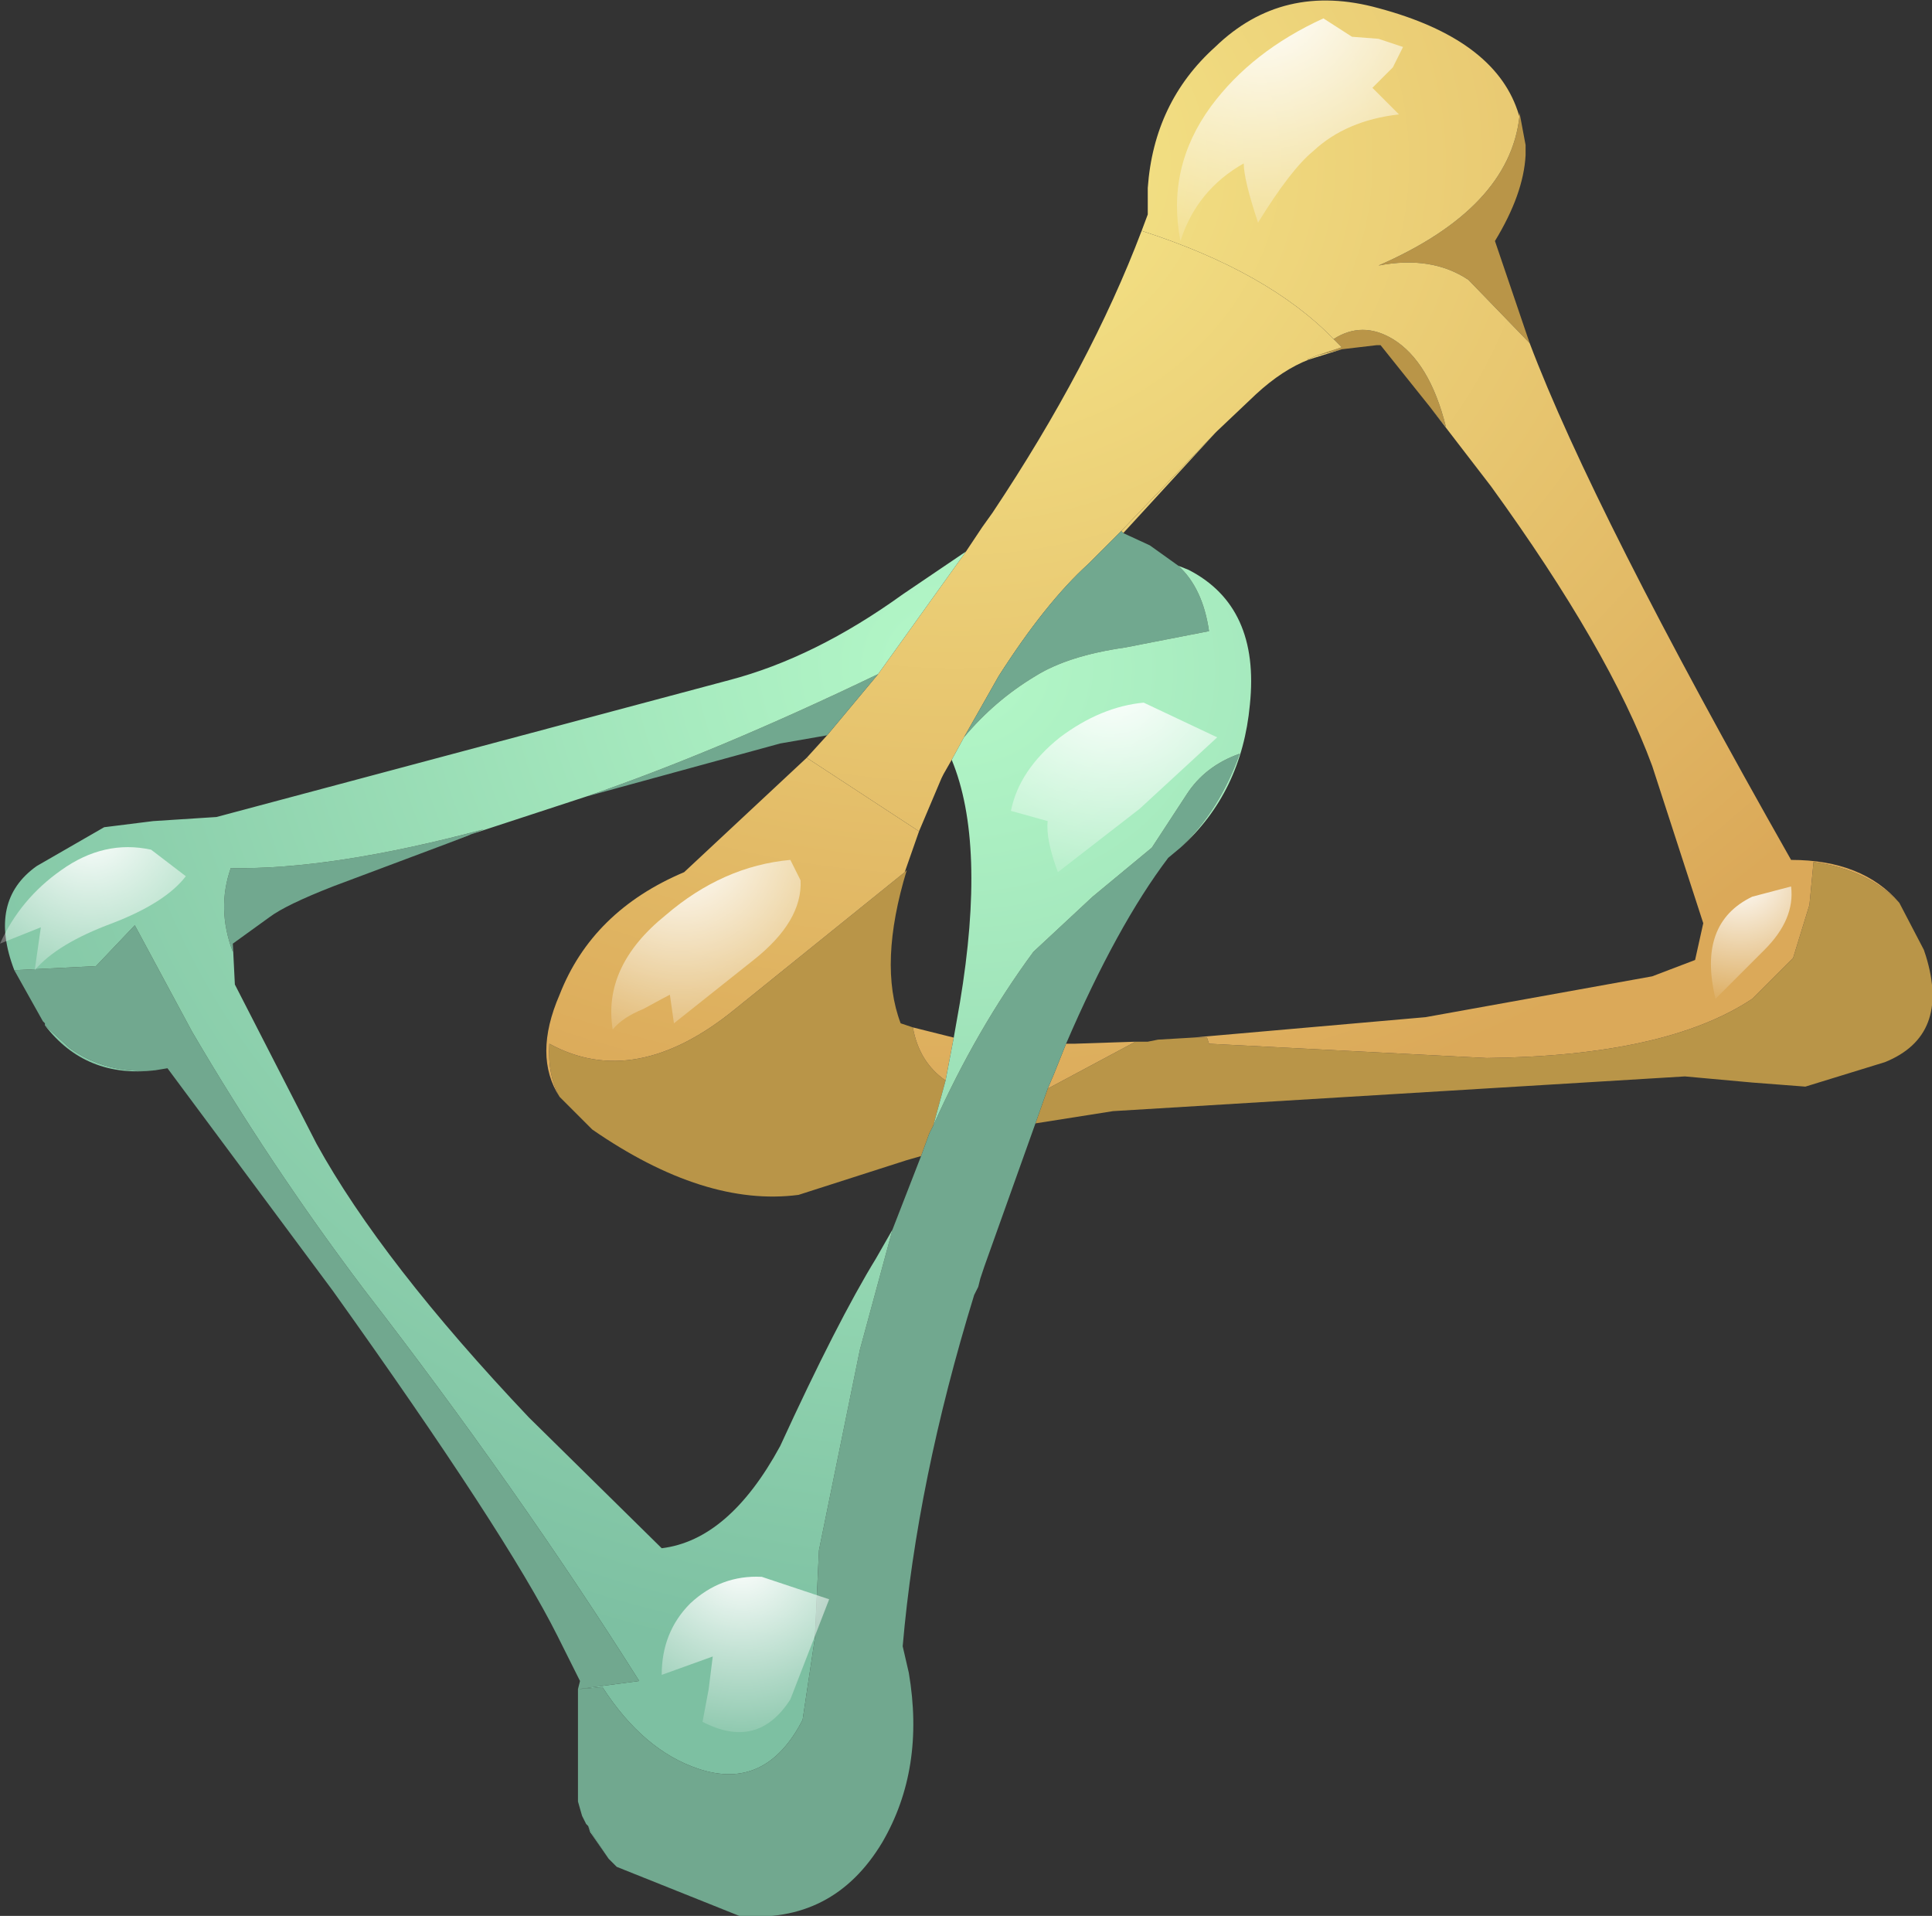 <?xml version="1.0" encoding="UTF-8" standalone="no"?>
<svg xmlns:xlink="http://www.w3.org/1999/xlink" height="46.9px" width="47.3px" xmlns="http://www.w3.org/2000/svg">
  <rect width="100%" height="100%" fill="#333333" stroke="none"/>
  <g transform="matrix(1.0, 0.0, 0.0, 1.0, 0.0, 0.0)">
    <use height="46.9" transform="matrix(1.0, 0.0, 0.0, 1.0, 0.0, 0.0)" width="47.3" xlink:href="#shape0"/>
  </g>
  <defs>
    <g id="shape0" transform="matrix(1.0, 0.0, 0.0, 1.0, 0.0, 0.0)">
      <path d="M37.2 2.85 L37.2 2.75 37.35 3.55 37.35 3.8 Q37.3 4.75 36.6 5.9 L37.45 8.4 35.95 6.85 Q35.05 6.25 33.75 6.5 36.95 5.1 37.2 2.85 M46.5 22.1 L47.1 23.25 47.15 23.4 Q47.75 25.35 46.15 26.0 L44.2 26.6 42.9 26.5 41.25 26.35 27.25 27.2 25.35 27.5 25.65 26.65 27.8 25.5 28.0 25.5 28.1 25.5 28.35 25.45 29.2 25.4 29.55 25.4 29.6 25.55 36.4 25.9 Q40.8 25.85 42.9 24.45 L43.9 23.45 44.3 22.15 44.4 21.1 Q45.75 21.3 46.5 22.1 M35.0 9.95 L33.8 8.45 33.7 8.45 32.85 8.55 32.25 8.7 32.85 8.5 32.65 8.3 Q33.35 7.85 34.1 8.3 35.0 8.85 35.4 10.45 L35.0 9.95 M13.7 26.85 Q13.4 26.3 13.45 25.55 15.55 26.7 18.0 24.7 L22.15 21.35 22.2 21.3 Q21.5 23.6 22.05 25.05 L22.35 25.15 Q22.5 26.0 23.15 26.45 L22.85 27.55 22.75 27.75 22.55 28.3 22.2 28.4 19.55 29.25 Q17.25 29.55 14.5 27.65 L13.7 26.85" fill="#b99548" fill-rule="evenodd" stroke="none"/>
      <path d="M37.2 2.85 Q36.95 5.1 33.75 6.5 35.05 6.25 35.95 6.85 L37.45 8.4 Q39.0 12.5 43.85 21.05 45.6 21.05 46.5 22.1 45.75 21.3 44.4 21.1 L44.3 22.15 43.9 23.45 42.9 24.45 Q40.8 25.85 36.4 25.9 L29.6 25.55 29.55 25.4 29.2 25.4 34.9 24.9 40.45 23.9 41.5 23.5 41.7 22.6 40.45 18.75 Q39.4 15.9 36.5 11.9 L35.0 9.95 35.4 10.45 Q35.0 8.85 34.1 8.3 33.35 7.85 32.65 8.3 31.05 6.65 27.95 5.65 L28.1 5.25 28.1 4.6 Q28.25 2.5 29.75 1.15 31.4 -0.45 33.75 0.2 36.55 0.95 37.15 2.7 L37.2 2.85 M32.25 8.7 L32.85 8.55 32.05 8.8 32.0 8.8 32.25 8.7 M29.75 10.6 L27.5 13.05 27.45 13.0 29.75 10.6 M26.1 25.55 L26.3 25.55 27.8 25.5 25.65 26.65 25.8 26.3 26.1 25.55 M13.7 26.85 Q13.05 25.85 13.7 24.35 14.5 22.3 16.75 21.35 L19.75 18.55 22.5 20.35 22.15 21.35 18.0 24.7 Q15.55 26.7 13.45 25.55 13.4 26.3 13.7 26.85 M23.35 25.4 L23.15 26.45 Q22.5 26.0 22.35 25.15 L23.35 25.4" fill="url(#gradient0)" fill-rule="evenodd" stroke="none"/>
      <path d="M23.65 13.5 L24.05 12.9 24.3 12.55 Q26.7 8.95 27.95 5.65 31.05 6.65 32.65 8.3 L32.85 8.5 32.25 8.7 32.0 8.8 32.05 8.8 Q31.4 9.05 30.75 9.65 L29.8 10.55 29.75 10.6 27.45 13.0 27.25 13.2 26.65 13.8 Q25.6 14.75 24.45 16.55 L23.6 18.05 23.3 18.6 23.1 18.95 23.05 19.05 22.5 20.35 19.75 18.55 20.25 18.0 21.5 16.5 23.65 13.5" fill="url(#gradient1)" fill-rule="evenodd" stroke="none"/>
      <path d="M25.35 27.5 L24.1 31.0 24.05 31.15 24.0 31.3 23.95 31.5 23.85 31.7 Q22.45 36.25 22.1 40.3 L22.25 40.95 Q22.65 43.3 21.6 45.1 20.4 47.1 18.1 46.9 L15.1 45.7 14.9 45.5 14.5 44.9 14.4 44.7 14.35 44.65 14.25 44.45 14.15 44.1 14.15 41.35 14.2 41.15 13.65 40.05 Q12.4 37.55 8.15 31.6 L4.1 26.15 3.8 26.2 Q2.6 26.3 1.7 25.65 L1.1 25.1 1.1 25.05 1.05 25.0 0.35 23.75 2.35 23.65 3.3 22.65 4.7 25.25 Q6.6 28.5 8.9 31.55 12.65 36.4 15.65 41.15 L14.15 41.35 14.75 41.3 Q15.75 42.85 17.1 43.3 18.75 43.85 19.65 42.1 L19.95 40.1 20.05 37.95 21.05 33.05 21.85 30.1 22.55 28.3 22.75 27.75 22.85 27.55 Q23.9 25.2 25.3 23.3 L26.75 21.95 28.2 20.75 29.05 19.45 Q29.5 18.75 30.35 18.45 29.85 19.85 28.9 20.75 L28.6 21.0 Q27.35 22.65 26.1 25.55 L25.8 26.3 25.65 26.65 25.35 27.5 M27.5 13.05 L28.15 13.35 28.85 13.85 Q29.45 14.4 29.6 15.45 L27.55 15.85 Q26.15 16.05 25.35 16.55 24.35 17.15 23.6 18.05 L24.45 16.55 Q25.6 14.75 26.65 13.8 L27.25 13.2 27.45 13.0 27.5 13.05 M20.25 18.0 L19.1 18.2 14.35 19.5 Q17.55 18.4 21.5 16.5 L20.25 18.0 M10.95 20.65 L8.15 21.7 Q7.0 22.15 6.6 22.45 L5.7 23.1 5.7 23.3 Q5.3 22.25 5.65 21.25 8.1 21.3 11.85 20.3 L10.95 20.65" fill="#71a88f" fill-rule="evenodd" stroke="none"/>
      <path d="M14.9 45.5 L14.45 44.85 14.4 44.7 14.5 44.9 14.9 45.5 M3.8 26.2 Q2.1 26.4 1.1 25.1 L1.7 25.65 Q2.6 26.3 3.8 26.2 M0.35 23.75 Q-0.3 22.05 0.9 21.2 L2.55 20.25 3.75 20.1 5.3 20.0 17.85 16.65 Q19.95 16.1 22.1 14.55 L23.65 13.5 21.5 16.5 Q17.55 18.4 14.35 19.5 L11.45 20.45 10.95 20.65 11.85 20.3 Q8.1 21.3 5.65 21.25 5.3 22.25 5.7 23.3 L5.7 23.1 5.75 24.1 7.75 28.0 Q9.35 30.9 12.95 34.7 L16.2 37.9 Q17.85 37.7 19.1 35.4 20.5 32.35 21.45 30.8 L21.85 30.1 21.05 33.05 20.05 37.95 19.95 40.1 19.65 42.1 Q18.75 43.85 17.1 43.3 15.75 42.85 14.75 41.3 L14.15 41.35 15.65 41.15 Q12.65 36.4 8.9 31.55 6.6 28.5 4.7 25.25 L3.3 22.65 2.35 23.65 0.35 23.75 M28.85 13.85 L29.1 13.95 Q30.85 14.85 30.6 17.25 30.4 19.4 28.9 20.75 29.85 19.85 30.35 18.45 29.5 18.75 29.05 19.45 L28.2 20.75 26.75 21.95 25.3 23.3 Q23.9 25.2 22.85 27.55 L23.15 26.45 23.35 25.4 23.5 24.55 Q24.15 20.65 23.3 18.6 L23.6 18.05 Q24.35 17.15 25.35 16.55 26.15 16.05 27.55 15.85 L29.6 15.45 Q29.45 14.4 28.85 13.85" fill="url(#gradient2)" fill-rule="evenodd" stroke="none"/>
      <path d="M34.25 2.8 Q32.95 2.95 32.15 3.7 31.6 4.15 30.8 5.45 30.45 4.4 30.45 4.0 29.3 4.65 28.9 5.9 28.55 4.1 29.65 2.6 30.65 1.25 32.4 0.45 L33.1 0.9 33.75 0.95 34.35 1.15 34.1 1.65 33.6 2.15 34.25 2.8" fill="url(#gradient3)" fill-rule="evenodd" stroke="none"/>
      <path d="M43.85 21.7 Q43.95 22.5 43.2 23.25 L42.0 24.45 Q41.55 22.6 42.9 21.95 L43.85 21.7" fill="url(#gradient4)" fill-rule="evenodd" stroke="none"/>
      <path d="M16.4 24.35 Q16.3 24.4 15.75 24.7 15.25 24.9 15.0 25.2 14.75 23.65 16.3 22.4 17.7 21.2 19.35 21.05 L19.6 21.55 Q19.65 22.55 18.45 23.5 L16.5 25.05 16.4 24.35" fill="url(#gradient5)" fill-rule="evenodd" stroke="none"/>
      <path d="M25.65 20.1 L24.75 19.85 Q24.95 18.85 25.95 18.05 26.95 17.3 28.0 17.2 L29.8 18.05 27.9 19.8 25.9 21.35 Q25.6 20.55 25.65 20.1" fill="url(#gradient6)" fill-rule="evenodd" stroke="none"/>
      <path d="M1.5 21.3 Q2.55 20.55 3.7 20.8 L4.55 21.45 Q4.05 22.1 2.75 22.6 1.4 23.1 0.85 23.75 L1.0 22.7 0.0 23.1 Q0.5 22.0 1.5 21.3" fill="url(#gradient7)" fill-rule="evenodd" stroke="none"/>
      <path d="M17.45 40.55 L16.2 41.0 Q16.2 39.95 16.9 39.25 17.65 38.55 18.65 38.6 L20.3 39.15 19.35 41.6 Q18.55 42.85 17.2 42.15 L17.35 41.35 17.45 40.55" fill="url(#gradient8)" fill-rule="evenodd" stroke="none"/>
    </g>
    <radialGradient cx="0" cy="0" gradientTransform="matrix(0.034, 0.005, 0.006, -0.029, 23.5, 4.0)" gradientUnits="userSpaceOnUse" id="gradient0" r="819.2" spreadMethod="pad">
      <stop offset="0.0" stop-color="#f6e88a"/>
      <stop offset="1.0" stop-color="#dba959"/>
    </radialGradient>
    <radialGradient cx="0" cy="0" gradientTransform="matrix(0.034, 0.005, 0.006, -0.03, 23.5, 3.9)" gradientUnits="userSpaceOnUse" id="gradient1" r="819.2" spreadMethod="pad">
      <stop offset="0.0" stop-color="#f6e88a"/>
      <stop offset="1.0" stop-color="#dba959"/>
    </radialGradient>
    <radialGradient cx="0" cy="0" gradientTransform="matrix(-0.019, 0.025, 0.029, 0.017, 23.4, 16.3)" gradientUnits="userSpaceOnUse" id="gradient2" r="819.2" spreadMethod="pad">
      <stop offset="0.0" stop-color="#b4f8c8"/>
      <stop offset="1.0" stop-color="#7dc0a2"/>
    </radialGradient>
    <radialGradient cx="0" cy="0" gradientTransform="matrix(0.01, 0.0, 0.0, -0.009, 30.9, -0.05)" gradientUnits="userSpaceOnUse" id="gradient3" r="819.2" spreadMethod="pad">
      <stop offset="0.0" stop-color="#ffffff"/>
      <stop offset="1.0" stop-color="#ffffff" stop-opacity="0.0"/>
    </radialGradient>
    <radialGradient cx="0" cy="0" gradientTransform="matrix(0.004, 0.0, 0.0, -0.004, 42.6, 21.45)" gradientUnits="userSpaceOnUse" id="gradient4" r="819.2" spreadMethod="pad">
      <stop offset="0.0" stop-color="#ffffff"/>
      <stop offset="1.0" stop-color="#ffffff" stop-opacity="0.0"/>
    </radialGradient>
    <radialGradient cx="0" cy="0" gradientTransform="matrix(0.007, 0.0, 0.0, -0.007, 16.7, 20.7)" gradientUnits="userSpaceOnUse" id="gradient5" r="819.2" spreadMethod="pad">
      <stop offset="0.0" stop-color="#ffffff"/>
      <stop offset="1.0" stop-color="#ffffff" stop-opacity="0.0"/>
    </radialGradient>
    <radialGradient cx="0" cy="0" gradientTransform="matrix(0.008, 0.002, 0.002, -0.007, 27.2, 16.65)" gradientUnits="userSpaceOnUse" id="gradient6" r="819.2" spreadMethod="pad">
      <stop offset="0.0" stop-color="#ffffff"/>
      <stop offset="1.0" stop-color="#ffffff" stop-opacity="0.0"/>
    </radialGradient>
    <radialGradient cx="0" cy="0" gradientTransform="matrix(0.006, 0.001, 0.001, -0.006, 2.2, 20.2)" gradientUnits="userSpaceOnUse" id="gradient7" r="819.2" spreadMethod="pad">
      <stop offset="0.0" stop-color="#ffffff"/>
      <stop offset="1.0" stop-color="#ffffff" stop-opacity="0.0"/>
    </radialGradient>
    <radialGradient cx="0" cy="0" gradientTransform="matrix(0.006, 0.001, 0.001, -0.006, 18.15, 38.15)" gradientUnits="userSpaceOnUse" id="gradient8" r="819.2" spreadMethod="pad">
      <stop offset="0.0" stop-color="#ffffff"/>
      <stop offset="1.0" stop-color="#ffffff" stop-opacity="0.0"/>
    </radialGradient>
  </defs>
</svg>
